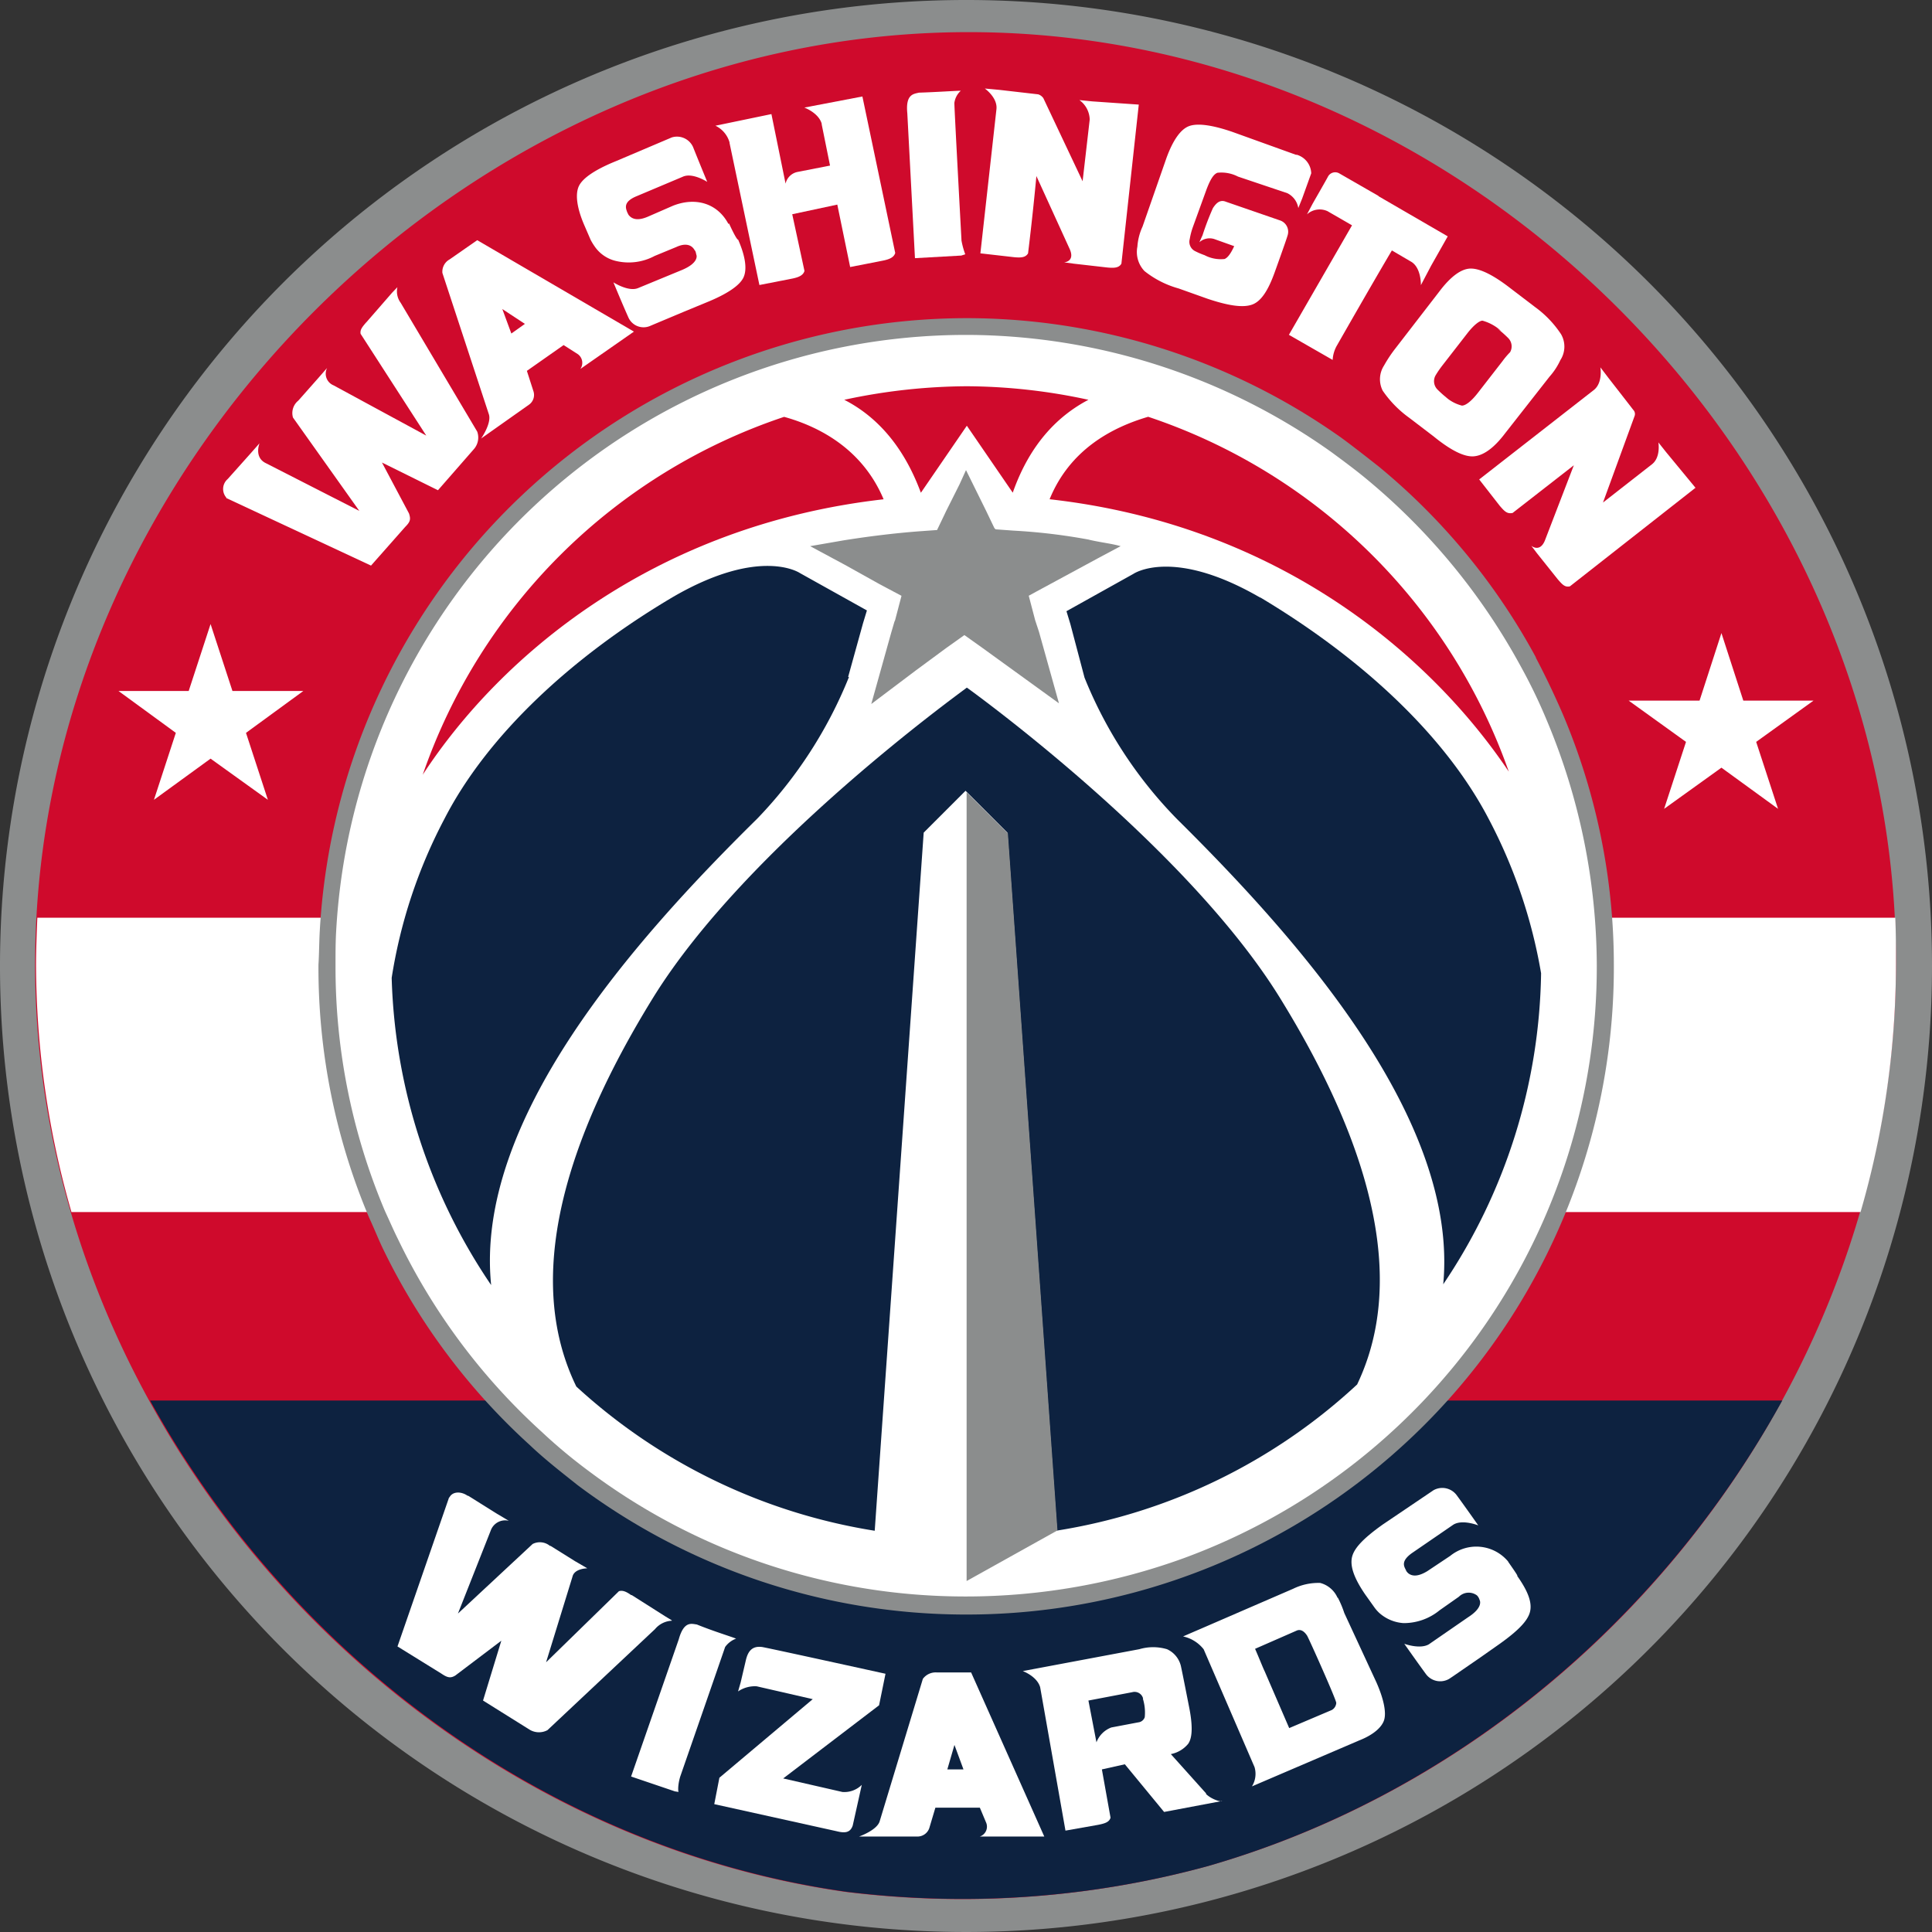<svg xmlns="http://www.w3.org/2000/svg" viewBox="0 0 252.5 252.5"><rect x="0" y="0" width="252.5" height="252.5" fill="#333333" stroke="none"/><title>Washington Wizards logo</title><path d="M512,385.75A126.25,126.25,0,1,0,638.25,512,126.19,126.19,0,0,0,512,385.75" transform="translate(-385.75 -385.75)" style="fill:#8b8d8d"/><path d="M633.54,511.49c0-65.31-55.89-121.54-121.2-121.54s-122,56.56-122,121.87c0,60,47.64,113,106,121.2a125.6,125.6,0,0,0,15,.93h.17a121.69,121.69,0,0,0,32-4.29C594.57,615.1,633.54,566.12,633.54,511.49Z" transform="translate(-385.75 -385.75)" style="fill:#cf0a2c"/><path d="M633.45,505.69H390.63c-.08,2-.17,4.21-.17,6.23a117.48,117.48,0,0,0,4.63,32.24H628.91a116.57,116.57,0,0,0,4.63-32.49C633.54,509.64,633.54,507.62,633.45,505.69Z" transform="translate(-385.75 -385.75)" style="fill:#fff"/><path d="M496.43,633a125.6,125.6,0,0,0,15,.93h.17a121.69,121.69,0,0,0,32-4.29c31.9-9.17,59.08-31.81,75.08-60.85H405.36C424,602.56,457.88,627.56,496.43,633Z" transform="translate(-385.75 -385.75)" style="fill:#0d2240"/><path d="M511.41,417.14s-.93-17.09-.93-17.93a2.6,2.6,0,0,1,.84-1.6c-.67,0-3,.17-5.47.25-.67.17-1.77.17-1.52,2.69l1,18.94,6.06-.34.51-.17a10.4,10.4,0,0,1-.5-1.85" transform="translate(-385.75 -385.75)" style="fill:#fff"/><path d="M572.77,420.51l2.19-3.87-9-5.22-.08-.08-5.13-2.95a1.07,1.07,0,0,0-1.43.42c-.17.34-2,3.53-2,3.53h0l-.76,1.43a2.46,2.46,0,0,1,2.69-.42l3.2,1.85-8.25,14.31,5.72,3.28a4.23,4.23,0,0,1,.59-1.94s4.46-7.83,7.15-12.37l2.44,1.43c1.43.76,1.35,3.11,1.35,3.11Z" transform="translate(-385.75 -385.75)" style="fill:#fff"/><path d="M555.18,406,546.85,403c-2.69-.93-4.63-1.18-5.72-.76s-2.1,1.85-2.95,4.21l-3.11,8.92a7.44,7.44,0,0,0-.67,2.61,3.61,3.61,0,0,0,.93,3.2,12.52,12.52,0,0,0,4.46,2.27l3.79,1.35c2.78.93,4.63,1.18,5.81.76s2.1-1.85,2.95-4.21c0,0,1.52-4.21,1.68-4.8a1.56,1.56,0,0,0-1-2l-7.07-2.44c-.84-.34-1.35.34-1.68.84a34.92,34.92,0,0,0-1.35,3.53l-.42.93a2,2,0,0,1,1.94-.42l2.61.93c-.42.93-.84,1.52-1.26,1.68a4.54,4.54,0,0,1-2.61-.5,9.62,9.62,0,0,1-1.18-.5,1.36,1.36,0,0,1-.76-1.6,9.11,9.11,0,0,1,.42-1.6l1.77-4.88c.51-1.35.93-2,1.43-2.19a4.71,4.71,0,0,1,2.69.5L554,411a2.64,2.64,0,0,1,1.43,1.94l.51-1.26,1.18-3.28a2.62,2.62,0,0,0-1.94-2.44" transform="translate(-385.75 -385.75)" style="fill:#fff"/><path d="M490.87,399.81s1.85.67,2.27,2.1V402l1.09,5.39-4.29.84a2,2,0,0,0-1.52,1.52l-1.85-9.09-7.32,1.52a3.48,3.48,0,0,1,1.85,2.19v.08L485,423l4.29-.84c.84-.17,1.43-.42,1.6-1l-1.6-7.41,5.89-1.26,1.68,8.16,4.29-.84c.84-.17,1.43-.42,1.6-1l-4.29-20.45Z" transform="translate(-385.75 -385.75)" style="fill:#fff"/><path d="M589.69,432.8a3.24,3.24,0,0,0,.08-3.37,13.64,13.64,0,0,0-3.37-3.53l-3.2-2.44c-2.27-1.77-4-2.61-5.22-2.61s-2.61,1-4.12,3l-5.72,7.41a17.57,17.57,0,0,0-1.51,2.27,3.3,3.3,0,0,0-.17,3.28,14.36,14.36,0,0,0,3.45,3.53l3.2,2.44c2.27,1.85,4,2.69,5.22,2.61s2.61-1,4.12-3l5.81-7.41a8.71,8.71,0,0,0,1.43-2.19m-7.58.17-3.2,4.12c-.84,1.09-1.6,1.68-2.1,1.68a5.15,5.15,0,0,1-2.27-1.26l.51.42a15.06,15.06,0,0,1-1.43-1.26,1.54,1.54,0,0,1-.25-1.85,13.35,13.35,0,0,1,.93-1.35l3.2-4.12c.84-1.09,1.6-1.68,2-1.68a5.93,5.93,0,0,1,2.44,1.35l-.51-.34a15.06,15.06,0,0,1,1.43,1.26,1.54,1.54,0,0,1,.25,1.85,10.08,10.08,0,0,0-1,1.18" transform="translate(-385.75 -385.75)" style="fill:#fff"/><path d="M480.94,415c-1.43-2.69-4.29-3.53-7.24-2.36l-3.28,1.43q-1.77.76-2.53-.25l-.17-.34c-.17-.5-.59-1.35,1.26-2.1l6-2.53c1.26-.59,3.2.67,3.2.67s-1.18-2.86-1.85-4.55a2.3,2.3,0,0,0-2.78-1.26l-7.32,3.11c-2.69,1.09-4.29,2.19-4.8,3.2s-.34,2.78.67,5.13l.84,1.94a7.4,7.4,0,0,0,.51.84,4.65,4.65,0,0,0,2.86,1.94,7.18,7.18,0,0,0,5-.67l2.86-1.18c1.09-.5,1.94-.34,2.36.42.17.17.17.42.25.67,0,0,.34,1-1.94,1.94l-5.72,2.36c-1.26.5-3.2-.76-3.2-.76s1.18,2.86,1.94,4.55a2.17,2.17,0,0,0,2.78,1.18l.59-.25,4-1.68,2.86-1.18c2.69-1.09,4.29-2.19,4.8-3.2s.34-2.69-.67-5c-.17.08-1-1.68-1.18-2.1" transform="translate(-385.75 -385.75)" style="fill:#fff"/><path d="M603.49,444.83l-1-1.26s.34,1.94-.84,2.86h0l-6.4,5,4.12-11.28a.77.77,0,0,0-.17-.84c-.51-.67-3.2-4.12-3.2-4.12l-1.09-1.43s.34,2-.84,2.95l-15,11.7,2.69,3.45c.59.67.93,1.09,1.68.93l8-6.23-3.79,9.85c-.67,1.6-1.77.67-1.77.67l.76,1h0l2.69,3.37c.59.67.93,1.09,1.6.93l16.41-12.88Z" transform="translate(-385.75 -385.75)" style="fill:#fff"/><path d="M528.5,399l-1.68-.17a3.24,3.24,0,0,1,1.35,2.61v-.08l-.93,8.08-5.13-10.86a1.31,1.31,0,0,0-.67-.5l-5.13-.59-1.85-.17s1.68,1.18,1.52,2.69l-2.1,18.85,4.38.5c.84.08,1.52.08,1.85-.5,0,0,.59-4.71,1.09-10.1l4.38,9.6c.67,1.6-.76,1.68-.76,1.68l1.26.17h0l4.38.5c.84.08,1.52.08,1.85-.5l2.27-20.79Z" transform="translate(-385.75 -385.75)" style="fill:#fff"/><path d="M437.68,423.29,437,424l-3.37,3.87-.08.08c-.5.59-.76.93-.67,1.43l8.58,13.3-12.12-6.57a1.64,1.64,0,0,1-.84-2.27l-1.18,1.35-2.53,2.86-.08.08a2.09,2.09,0,0,0-.67,2.19l8.67,12.2-12.2-6.23c-1.6-.76-.84-2.61-.84-2.61l-1.26,1.43-2.86,3.2-.08.08a1.72,1.72,0,0,0-.17,2.36c.08.08,0,.08,0,.08l18.94,8.84,4.46-5.05c.67-.67.76-1,.5-1.77l-3.53-6.65,7.32,3.62,4.71-5.39a2.3,2.3,0,0,0,.42-2.27l-10-16.83a2.52,2.52,0,0,1-.42-2.1" transform="translate(-385.75 -385.75)" style="fill:#fff"/><path d="M448.12,417.14l-3.62,2.52a1.83,1.83,0,0,0-.93,1.77l6.06,18.43c.42,1.18-1,3.2-1,3.2l6.31-4.46a1.56,1.56,0,0,0,.51-1.77l-.84-2.61,4.8-3.37,1.85,1.18a1.4,1.4,0,0,1,.34,1.94l7-4.88Zm4.46,12.2-1.18-3.2,2.95,1.94Z" transform="translate(-385.75 -385.75)" style="fill:#fff"/><polygon points="27.52 81.56 30.38 90.31 39.64 90.31 32.15 95.78 35.01 104.53 27.52 99.15 20.12 104.53 22.98 95.78 15.49 90.31 24.66 90.31 27.52 81.56" style="fill:#fff"/><polygon points="224.98 82.74 222.12 91.57 212.86 91.57 220.35 96.96 217.49 105.71 224.98 100.33 232.38 105.71 229.52 96.96 237.01 91.57 227.84 91.57 224.98 82.74" style="fill:#fff"/><path d="M512.67,604.33h-4.46a2.07,2.07,0,0,0-1.85.84l-5.64,18.6c-.34,1.18-2.69,2-2.69,2h7.74a1.63,1.63,0,0,0,1.43-1.09L508,622h5.81l.84,2a1.36,1.36,0,0,1-.84,1.77h8.42ZM509.56,617l.93-3.2,1.18,3.2Z" transform="translate(-385.75 -385.75)" style="fill:#fff"/><path d="M543.39,620.15,538.77,615a3.89,3.89,0,0,0,2.27-1.35c.59-.84.59-2.52.08-5,0,0-.84-4.29-1-5a3.24,3.24,0,0,0-1.85-2.36,6.38,6.38,0,0,0-3.62,0l-15.23,2.86s1.85.67,2.27,2.1L525,625l4.29-.76c.84-.17,1.43-.34,1.6-.93L529.76,617l3-.67,5.13,6.23,7.57-1.43c0,.17-1.35-.17-2.1-.93m-8.25-12.46a6.06,6.06,0,0,1,.25,2.44,1,1,0,0,1-.84.67l-3.53.67a3.34,3.34,0,0,0-1.94,1.94L528,608l5.72-1.09a1.15,1.15,0,0,1,1.43.84" transform="translate(-385.75 -385.75)" style="fill:#fff"/><path d="M560.56,594.57a3.43,3.43,0,0,0-2.27-1.94,7.51,7.51,0,0,0-3.53.76l-14.39,6.23a4.69,4.69,0,0,1,2.69,1.68l6.65,15.4a3.1,3.1,0,0,1-.34,2.52l14-6c1.94-.76,3-1.77,3.28-2.69s0-2.61-1-4.88l-4.21-9.09a13.32,13.32,0,0,0-.84-2m-4,5c.25.42,3.79,8.33,3.79,8.75a1.14,1.14,0,0,1-.59.93l-5.56,2.36-3.2-7.41c-.25-.51-.67-1.6-1.26-2.95l5.39-2.36c.51-.25,1,0,1.43.67" transform="translate(-385.75 -385.75)" style="fill:#fff"/><path d="M500.64,608.62l.84-4.12S485.57,601,485.32,601c-1.35-.17-1.85.67-2.1,1.77l-.67,2.86h0l-.34,1.18a3.89,3.89,0,0,1,2.44-.67l7.32,1.68-12.2,10.27-.67,3.45,16,3.54c1,.25,1.77.25,2.1-.76l1.18-5.3a3.23,3.23,0,0,1-2.53.93l-7.74-1.77Z" transform="translate(-385.75 -385.75)" style="fill:#fff"/><path d="M474.63,618s5.64-16.24,5.89-17a3.09,3.09,0,0,1,1.43-1.09c-.59-.25-2.86-.93-5.13-1.85-.67-.08-1.68-.51-2.36,1.94l-6.23,17.93,5.72,1.94.51.08c-.08.08-.17-.76.17-1.94" transform="translate(-385.75 -385.75)" style="fill:#fff"/><path d="M473.54,597.51l-.84-.51-4.38-2.78h-.08c-.59-.42-1.09-.67-1.6-.51L457.12,603l3.45-11.19c.25-1.09,1.94-1.09,1.94-1.09l-1.6-.93-3.2-2h-.08a2.08,2.08,0,0,0-2.27-.25l-9.76,9.09,4.29-10.86a2,2,0,0,1,2.36-1.26l-1.68-1-3.62-2.27h-.08c-.84-.59-1.94-.59-2.36.17l-.08.08-6.73,19.44,5.72,3.54c.76.51,1.18.67,1.85.25l6-4.54L448.88,608l6.06,3.79a2.36,2.36,0,0,0,2.36.08l14.06-13.21a3.05,3.05,0,0,1,2.19-1.09" transform="translate(-385.75 -385.75)" style="fill:#fff"/><path d="M582.87,589.85a5.41,5.41,0,0,0-7.58-.76l-3,2q-1.64,1-2.52.25s-.25-.25-.25-.34c-.25-.51-.76-1.18.76-2.27l5.39-3.7c1.18-.76,3.28.08,3.28.08s-1.77-2.52-2.86-4a2.34,2.34,0,0,0-3-.59L566.46,585c-2.36,1.68-3.7,3-4,4.21s.25,2.78,1.68,4.88l1.26,1.77a4.81,4.81,0,0,0,.59.67,5.26,5.26,0,0,0,3.2,1.35,7.37,7.37,0,0,0,4.71-1.68l2.52-1.77a1.81,1.81,0,0,1,2.36-.17,1.36,1.36,0,0,1,.34.59s.59.93-1.51,2.27l-5.13,3.54c-1.18.67-3.2-.08-3.2-.08s1.77,2.52,2.86,4a2.32,2.32,0,0,0,3,.59l.51-.34,3.54-2.44,2.52-1.77c2.36-1.68,3.7-3,4-4.21s-.25-2.69-1.68-4.71c.25.17-.84-1.35-1.18-1.85" transform="translate(-385.75 -385.75)" style="fill:#fff"/><path d="M586.49,471.68A84.12,84.12,0,0,0,566,446.77c-1.6-1.26-3.2-2.52-4.8-3.7a84.69,84.69,0,0,0-48.9-15.74h-.17a84.76,84.76,0,0,0-84.59,80.13c-.08,1.43-.08,2.95-.17,4.38V512A83.88,83.88,0,0,0,434,544.91c.59,1.26,1.09,2.52,1.68,3.79A84,84,0,0,0,455,574.62c1.94,1.85,4.12,3.54,6.23,5.22a84.6,84.6,0,0,0,50.58,16.92H512a84.57,84.57,0,0,0,84.67-84.59v-.08h0V512A83.88,83.88,0,0,0,590,479.09c-1.09-2.52-2.27-5-3.54-7.41" transform="translate(-385.75 -385.75)" style="fill:#8b8d8d"/><path d="M587.92,479.93a70,70,0,0,0-3.45-7.15,83.54,83.54,0,0,0-20-24.32c-1.51-1.26-3.11-2.44-4.71-3.62a82.57,82.57,0,0,0-47.55-15.32H512a82.47,82.47,0,0,0-82.32,78c-.08,1.43-.08,2.86-.08,4.29V512a81.74,81.74,0,0,0,6.48,32.07c.59,1.26,1.09,2.44,1.68,3.62a82,82,0,0,0,18.85,25.25,68.79,68.79,0,0,0,6.06,5.05,82,82,0,0,0,49.24,16.41h.17a83.39,83.39,0,0,0,28.36-5,82.33,82.33,0,0,0,54-77.35V512h0v-.08A83.23,83.23,0,0,0,587.92,479.93Z" transform="translate(-385.75 -385.75)" style="fill:#fff"/><path d="M496.6,474.21l1.94-7,.51-1.68-8.75-4.88s-5.13-3.53-16.58,3.11c-13.38,7.91-24.32,18.18-29.88,29a66.43,66.43,0,0,0-6.9,20.79,75.13,75.13,0,0,0,13,40.15c-2.19-21.46,18.43-44.86,34.76-60.94a57.67,57.67,0,0,0,12-18.52" transform="translate(-385.75 -385.75)" style="fill:#0d2240"/><path d="M550.46,463.86c-11.45-6.65-16.58-3.11-16.58-3.11l-8.75,4.88.51,1.68,1.85,7a56.51,56.51,0,0,0,12.12,18.52c16.16,16,36.78,39.39,34.76,60.77a74.56,74.56,0,0,0,12.79-40.65,67.41,67.41,0,0,0-6.82-20.12c-5.64-10.86-16.5-21-29.88-29" transform="translate(-385.75 -385.75)" style="fill:#0d2240"/><path d="M522.94,451c30,3.37,49.83,20.45,60,35.6a75.22,75.22,0,0,0-47.13-46.38c-4.88,1.43-10.27,4.38-12.88,10.77" transform="translate(-385.75 -385.75)" style="fill:#cf0a2c"/><path d="M501.23,451c-2.69-6.4-8.16-9.43-13-10.77A75.14,75.14,0,0,0,441,487c10-15.32,30-32.57,60.26-36" transform="translate(-385.75 -385.75)" style="fill:#cf0a2c"/><path d="M506.11,450.14l6-8.75,6,8.75C520.42,443.57,524.2,440,528,438a76.13,76.13,0,0,0-15.91-1.77,77.57,77.57,0,0,0-16,1.77c3.79,1.94,7.57,5.55,10,12.12" transform="translate(-385.75 -385.75)" style="fill:#cf0a2c"/><path d="M512.08,475.64c-.84.67-28.62,20.62-40.91,40.4-16.5,26.68-14.39,42.08-10.1,50.92a75.08,75.08,0,0,0,39,18.85l6.4-91.24,5.39-5.39.08-.08h0l.08.08,5.39,5.39,6.48,91.15-.08.08a74.89,74.89,0,0,0,39.31-19.11c4.21-8.84,6.23-24.16-10.18-50.67-12.29-19.78-40-39.81-40.82-40.4" transform="translate(-385.75 -385.75)" style="fill:#0d2240"/><polygon points="131.72 108.91 126.33 103.53 126.33 206.63 138.12 200.06 138.12 200.06 138.2 199.98 131.72 108.91" style="fill:#8b8d8d"/><path d="M528.08,456.28a76.71,76.71,0,0,0-9.85-1.18l-2.36-.17-.08-.08-.08-.08-.93-1.94-.08-.17h0L512,447.19l-.84,1.85-1.77,3.53h0l-.08.17-.08.17-.93,1.94-.08.17h0l-2.36.17c-3.28.25-6.65.67-9.85,1.18l-4.38.76h0l4.54,2.44,4.54,2.53,1.43.76,1.43.76-.84,3.2-.08.17-.42,1.43-2.61,9.34h0l5.81-4.38,4-2.95,1.18-.84,1.18-.84h0v-.08h0v.08h0l1.18.84,1.18.84,10,7.24-2.61-9.34-.25-.76-.25-.76-.84-3.2.93-.51,1.85-1,6.23-3.37,3-1.6h0c-1.18-.34-2.69-.5-4.12-.84" transform="translate(-385.75 -385.75)" style="fill:#8b8d8d"/></svg>